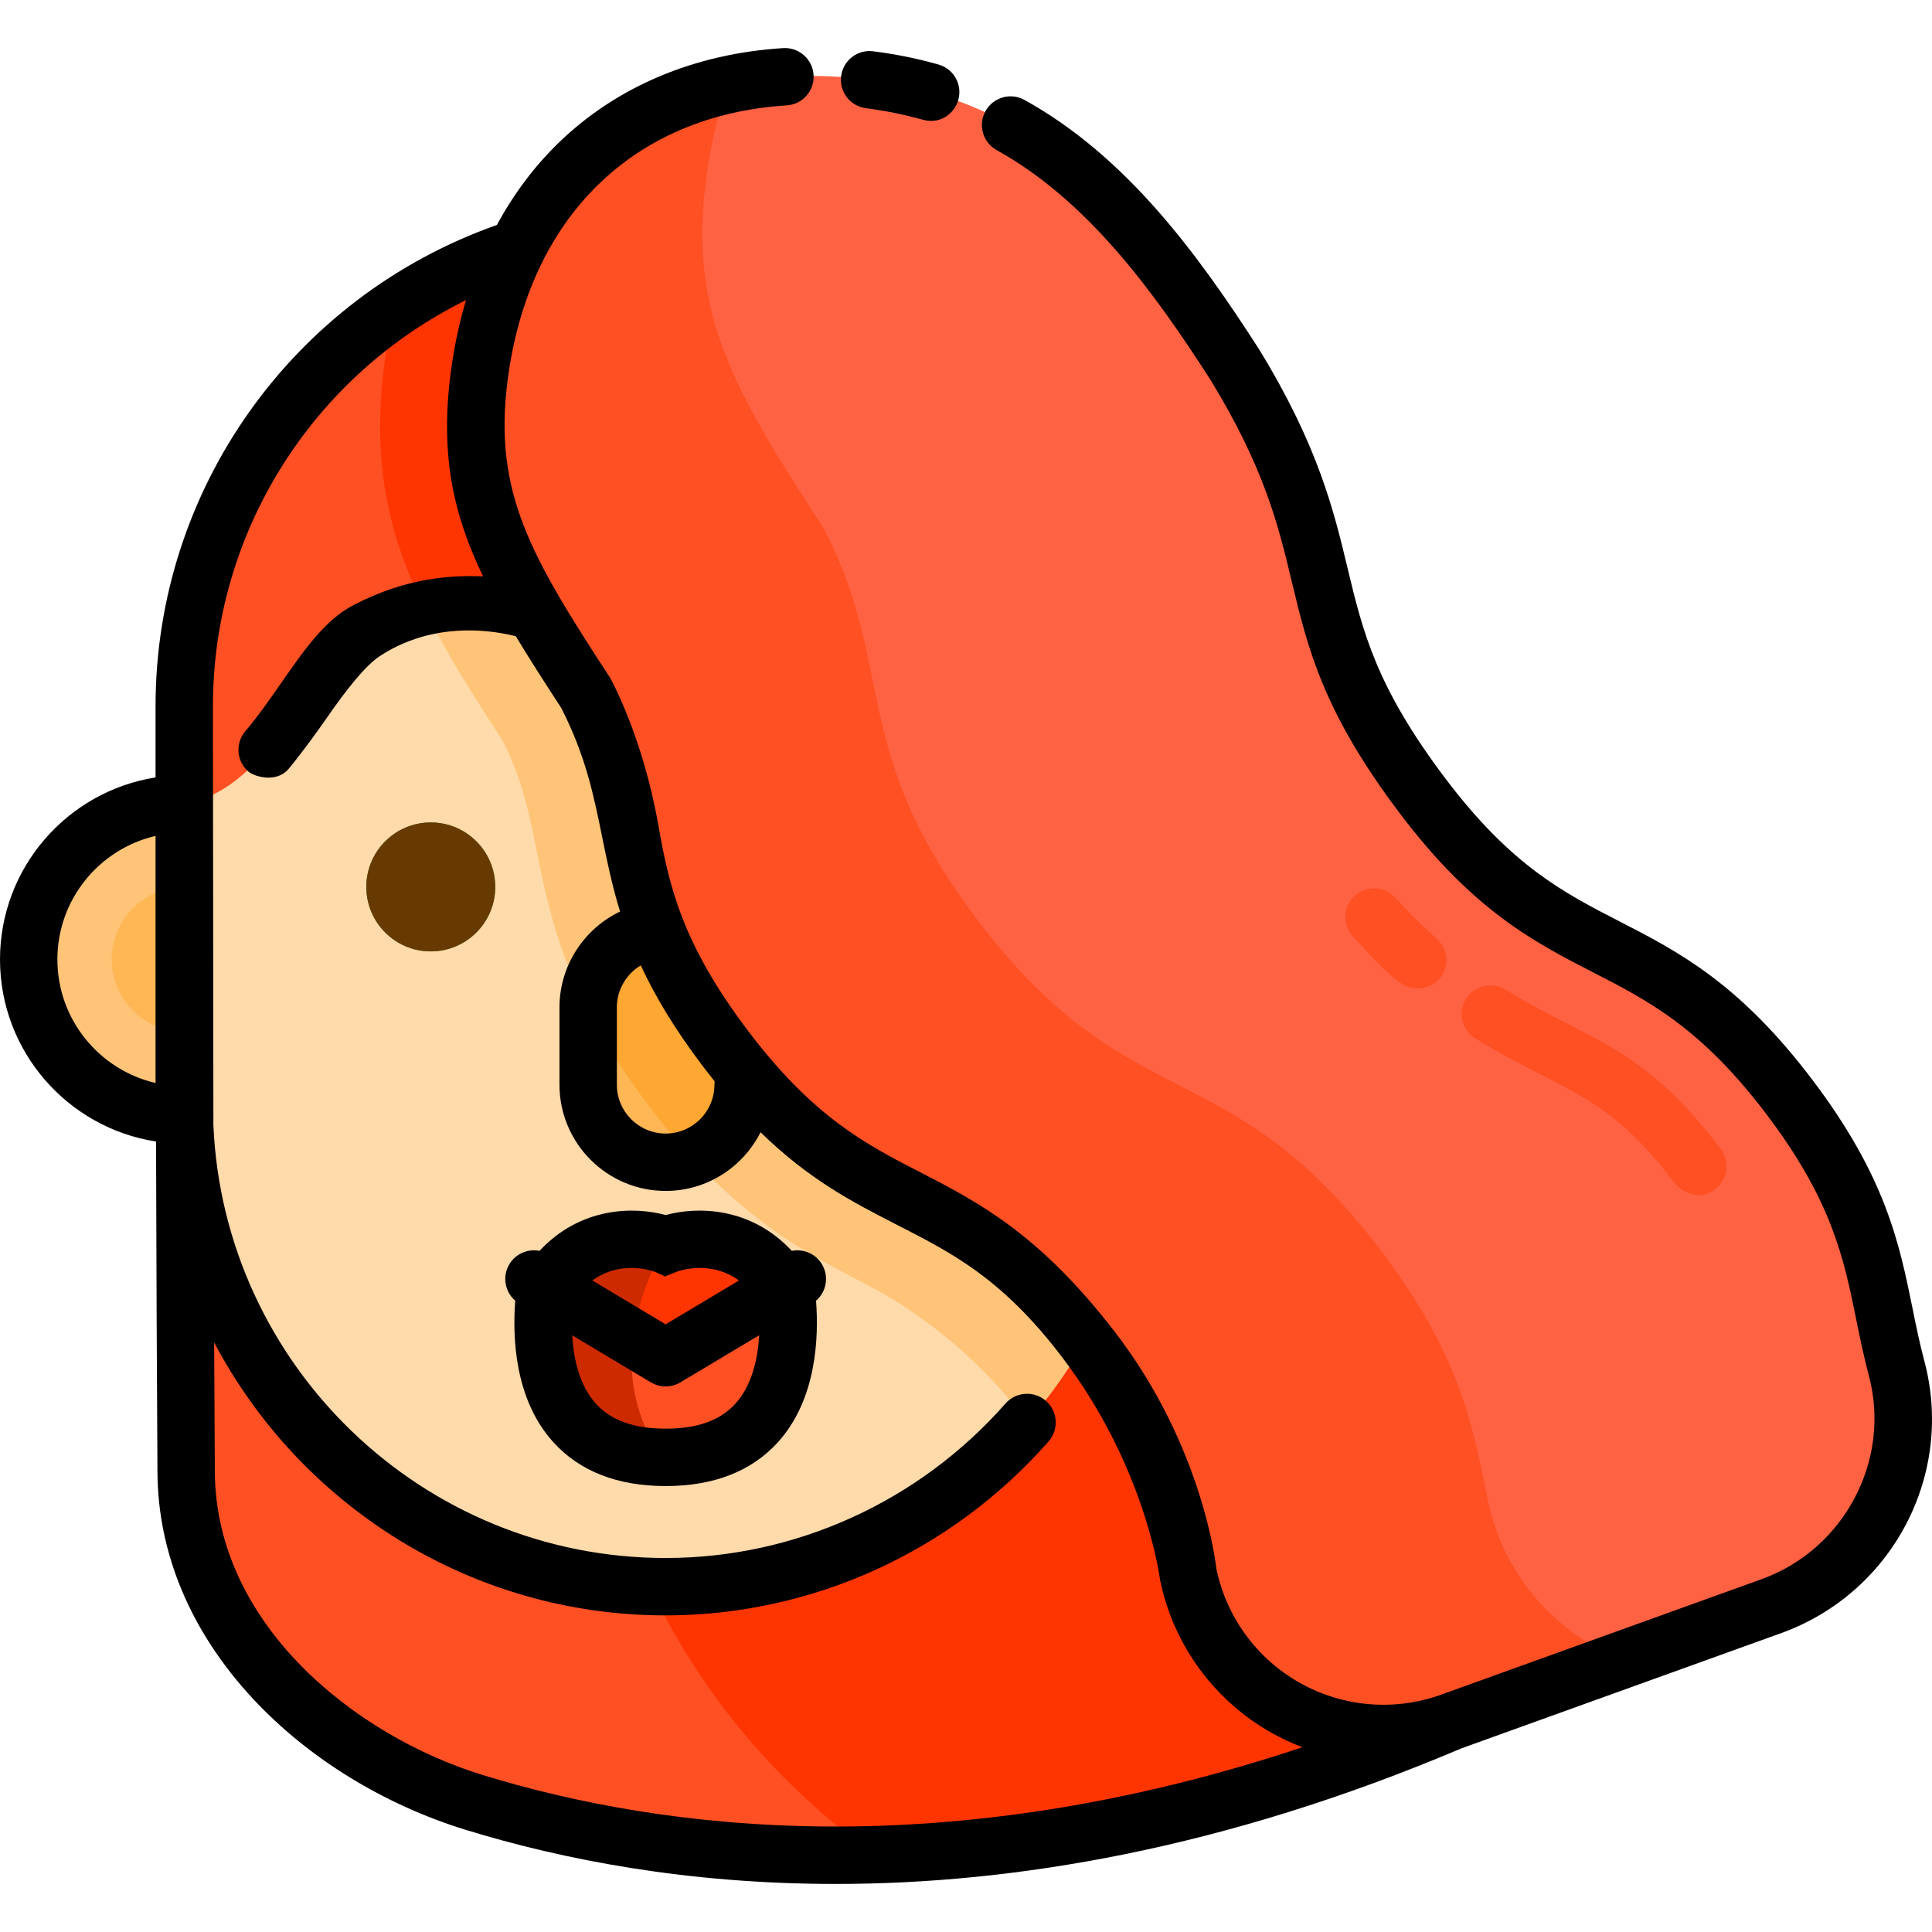 <?xml version="1.0" encoding="iso-8859-1"?>
<!-- Generator: Adobe Illustrator 19.0.0, SVG Export Plug-In . SVG Version: 6.00 Build 0)  -->
<svg xmlns="http://www.w3.org/2000/svg" xmlns:xlink="http://www.w3.org/1999/xlink" version="1.1" id="Layer_1" x="0px" y="0px" viewBox="0 0 512 512" style="enable-background:new 0 0 512 512;" xml:space="preserve">
<path style="fill:#FF5023;" d="M48.824,213.044c0,0,0,96.563,0.508,177.115c0.265,41.892,36.366,75.238,76.416,87.528  c54.334,16.674,144.39,27.16,258.757-21.432L257.417,140.823L48.824,213.044z"/>
<path style="fill:#FF3501;" d="M384.504,456.254L257.416,140.822l-125.074,43.305l30.046,208.618c0,0,11.042,56.869,69.341,98.723  C275.524,490.201,326.931,480.715,384.504,456.254z"/>
<circle style="fill:#FFC477;" cx="48.828" cy="254.267" r="41.22"/>
<path style="fill:#FFB655;" d="M48.824,273.486c-10.599,0-19.223-8.623-19.223-19.222c0-10.599,8.624-19.222,19.223-19.222  s19.222,8.623,19.222,19.222C68.045,264.863,59.424,273.486,48.824,273.486z"/>
<path style="fill:#FFDAAA;" d="M176.402,59.557L176.402,59.557c-70.168,0-127.578,57.41-127.578,127.578V292.91  c0,70.169,57.41,127.579,127.578,127.579l0,0c70.168,0,127.578-57.41,127.578-127.578V187.135  C303.981,116.968,246.571,59.557,176.402,59.557z"/>
<path style="fill:#FFC477;" d="M303.981,187.135c0-70.168-57.41-127.578-127.578-127.578l0,0c-26.616,0-51.392,8.266-71.899,22.35  c-1.133,4.789-2.036,9.734-2.686,14.83c-5.168,40.503,8.56,64.501,31.522,99.753c5.062,10.177,6.741,18.448,8.848,28.825  c3.696,18.207,7.884,38.844,29.792,67.777c21.91,28.935,40.68,38.478,57.161,47.052c27.874,14.502,42.053,35.441,43.027,36.821  c19.777-22.491,31.814-51.933,31.814-84.053V187.135H303.981z"/>
<path style="fill:#FFB655;" d="M176.402,246.41c-11.292,0-20.531,9.238-20.531,20.531v20.531c0,11.292,9.239,20.531,20.531,20.531  c11.291,0,20.531-9.239,20.531-20.531V266.94C196.933,255.649,187.695,246.41,176.402,246.41z"/>
<path style="fill:#FFA733;" d="M171.98,293.091c3.888,5.134,7.673,9.65,11.366,13.67c7.897-2.865,13.588-10.435,13.588-19.29V266.94  c0-11.292-9.239-20.531-20.531-20.531c-11.292,0-20.531,9.238-20.531,20.531v0.812C159.813,275.483,164.992,283.864,171.98,293.091z  "/>
<circle style="fill:#47821C;" cx="114.161" cy="235.044" r="17.084"/>
<path style="fill:#FF5023;" d="M145.081,338.15c0,0-10.464,48.066,31.321,48.066s31.321-48.066,31.321-48.066H145.081z"/>
<path style="fill:#FF3501;" d="M176.402,330.001c0,0-19.005-7.654-31.321,11.083c0.72,0.431,31.321,18.736,31.321,18.736  s30.601-18.305,31.321-18.736C195.407,322.347,176.402,330.001,176.402,330.001z"/>
<g>
	<path style="fill:#CD2A00;" d="M145.079,338.15c0,0-10.31,47.392,30.468,48.05c-12.768-17.922-7.829-37.38-3.322-48.05H145.079z"/>
	<path style="fill:#CD2A00;" d="M145.081,341.083c0.468,0.28,13.567,8.115,22.675,13.563c1.681-14.104,8.646-24.646,8.646-24.646   S157.397,322.347,145.081,341.083z"/>
</g>
<path style="fill:#FF5023;" d="M176.402,59.557L176.402,59.557c-70.168,0-127.578,57.41-127.578,127.578v25.908  c23.971-4.052,33.699-38.388,48.396-45.968c34.002-17.536,50.824,7.684,65.184-19.04l23.736-88.109  C182.925,59.682,179.678,59.557,176.402,59.557z"/>
<path style="fill:#FF3501;" d="M176.402,59.557L176.402,59.557c-26.616,0-51.392,8.266-71.899,22.35  c-1.133,4.789-2.036,9.734-2.686,14.83c-3.307,25.92,1.133,45.081,10.771,64.757c24.068-5.087,37.804,8.896,49.815-13.457  l23.736-88.109C182.925,59.682,179.678,59.557,176.402,59.557z"/>
<path style="fill:#FF6243;" d="M474.236,290.749c-36.849-48.663-60.232-30.957-97.08-79.621  c-36.715-48.487-17.883-62.186-49.927-114.512c-25.562-39.785-51.215-69.669-96.778-75.481  c-55.435-7.073-96.418,23.374-103.49,78.809c-4.09,32.056,6.282,50.011,28.367,83.862c17.491,34.003,5.85,53.034,36.859,93.985  c36.849,48.663,60.232,30.957,97.08,79.621c19.242,25.411,22.061,42.382,25.607,59.726c6.449,31.535,39.349,50.03,69.63,39.117  l84.939-30.613c25.683-9.256,40.22-36.607,33.184-62.984C496.722,340.516,497.922,322.028,474.236,290.749z"/>
<g>
	<path style="fill:#FF5023;" d="M394.259,397.371c-3.91-19.12-7.017-37.827-28.229-65.841   c-40.621-53.646-66.398-34.127-107.02-87.773c-34.183-45.143-21.351-66.123-40.633-103.608   c-24.347-37.316-35.78-57.109-31.272-92.447c1.153-9.037,3.129-17.466,5.848-25.252c-35.813,7.87-60.636,35.504-65.992,77.494   c-4.09,32.056,6.282,50.011,28.367,83.862c17.491,34.003,5.85,53.034,36.859,93.985c36.849,48.663,60.232,30.957,97.08,79.621   c19.242,25.411,22.061,42.382,25.607,59.726c6.449,31.535,39.349,50.03,69.63,39.117l45.454-16.381   C412.4,432.929,398.394,417.59,394.259,397.371z"/>
	<path style="fill:#FF5023;" d="M370.661,260.139c-4.391-3.339-8.215-7.692-12.145-11.992c-2.833-3.1-2.617-7.91,0.484-10.743   c3.1-2.833,7.91-2.617,10.743,0.483c3.57,3.907,7.273,7.563,11.004,10.869c3.144,2.785,3.434,7.591,0.65,10.734   C379.893,261.186,375.383,263.73,370.661,260.139z"/>
	<path style="fill:#FF5023;" d="M443.925,313.701c-13.195-17.426-22.111-22.009-35.606-28.945   c-5.203-2.674-11.095-5.703-17.332-9.545c-3.576-2.203-4.689-6.887-2.486-10.463s6.887-4.689,10.462-2.485   c5.735,3.533,11.108,6.294,16.304,8.965c14.247,7.322,25.496,13.105,40.783,33.292c2.535,3.348,1.819,8.043-1.472,10.653   C450.409,318.479,445.422,315.676,443.925,313.701z"/>
</g>
<circle style="fill:#663A00;" cx="114.161" cy="235.044" r="17.084"/>
<path d="M217.827,335.04c-1.691-2.829-4.931-4.151-7.99-3.551c-10.918-11.705-25.058-11.784-33.434-9.49  c-8.374-2.293-22.515-2.214-33.433,9.49c-3.059-0.601-6.299,0.722-7.991,3.551c-1.927,3.223-1.186,7.293,1.568,9.66  c-0.766,9.853-0.137,26.154,10.043,37.438c6.994,7.752,17.025,11.682,29.813,11.682c12.693,0,22.672-3.874,29.661-11.514  c10.423-11.396,10.935-28.1,10.195-37.605C219.013,342.332,219.754,338.263,217.827,335.04z M173.561,337.054l2.69,1.204  l2.922-1.177c1.097-0.417,9.139-3.163,16.657,2.255l-19.429,11.622l-19.43-11.623C164.487,333.917,172.518,336.659,173.561,337.054z   M176.402,378.611c-8.419,0-14.477-2.179-18.521-6.662c-4.397-4.874-5.884-11.994-6.247-18.086l20.865,12.482  c1.202,0.719,2.553,1.078,3.903,1.078c1.35,0,2.702-0.359,3.903-1.078l20.887-12.494c-0.356,6.227-1.885,13.307-6.351,18.19  C190.797,376.462,184.765,378.611,176.402,378.611z"/>
<path d="M509.975,360.698c-1.252-4.695-2.165-9.189-3.13-13.945c-3.48-17.15-7.077-34.882-26.547-60.595  c-19.47-25.713-35.563-33.984-51.127-41.983c-14.695-7.553-28.576-14.687-45.954-37.638c-18.553-24.501-22.056-39.114-26.113-56.034  c-3.633-15.147-7.749-32.316-23.392-57.859l-0.087-0.139c-16.378-25.493-35.241-51.135-62.128-66.023  c-3.675-2.034-8.302-0.705-10.335,2.97c-2.034,3.674-0.705,8.302,2.97,10.335c23.916,13.242,41.365,37.075,56.657,60.871  c14.347,23.447,17.998,38.67,21.527,53.391c4.27,17.809,8.304,34.63,28.777,61.668c19.47,25.713,35.563,33.984,51.127,41.983  c14.695,7.553,28.576,14.687,45.954,37.638c17.379,22.951,20.481,38.245,23.767,54.437c0.967,4.769,1.968,9.701,3.339,14.841  c5.953,22.32-6.527,45.983-28.415,53.871L381.926,449.1c-12.346,4.45-25.99,3.316-37.434-3.108  c-11.455-6.431-19.535-17.504-22.168-30.379c0,0-3.21-31.994-26.994-62.794c-19.713-25.527-35.563-33.984-51.126-41.983  c-14.696-7.553-28.576-14.687-45.954-37.638c-17.379-22.951-20.922-38.163-23.769-54.439c-4.15-23.72-12.784-39.111-12.784-39.111  c-21.036-32.243-30.98-49.059-27.193-78.744c5.501-43.123,33.16-70.404,73.989-72.977c4.191-0.265,7.375-3.876,7.111-8.067  c-0.264-4.191-3.878-7.365-8.067-7.111c-23.523,1.483-44.097,10.162-59.501,25.098c-6.455,6.26-11.921,13.581-16.352,21.771  c-54.168,19.118-90.463,70.155-90.463,127.515v18.899C17.898,209.699,0,229.928,0,254.264c0,24.381,17.966,44.645,41.353,48.252  c0.088,32.86,0.214,62.333,0.374,87.691c0.136,21.598,8.894,42.345,25.326,59.998c14.642,15.73,34.694,28.072,56.462,34.751  c25.689,7.883,58.677,14.309,97.953,14.309c46.882,0,102.723-9.158,165.788-35.92l84.764-30.549  c14.224-5.127,25.948-15.309,33.007-28.673C512.111,390.715,513.869,375.293,509.975,360.698z M189.389,286.564  c-0.035,0.298-0.059,0.6-0.059,0.908c0,7.127-5.799,12.927-12.927,12.927s-12.927-5.799-12.927-12.927v-20.531  c0-4.635,2.509-8.816,6.338-11.103c3.689,7.949,8.824,16.654,16.311,26.543C187.224,283.831,188.31,285.22,189.389,286.564z   M15.208,254.264c0-15.92,11.128-29.281,26.012-32.738v65.476C26.336,283.544,15.208,270.184,15.208,254.264z M127.978,470.417  c-34.038-10.446-70.789-40.031-71.042-80.306c-0.068-10.727-0.129-22.201-0.185-34.347c22.663,42.969,67.789,72.33,119.651,72.33  c38.728,0,75.716-16.804,101.481-46.102c2.773-3.153,2.466-7.959-0.688-10.731c-3.154-2.775-7.96-2.465-10.732,0.688  c-22.878,26.016-55.704,40.937-90.061,40.937c-64.387,0-117.083-50.986-119.852-114.702c-0.002-0.907-0.123-111.047-0.123-111.047  c0-46.075,26.403-87.555,67.072-107.6c-1.838,6.175-3.218,12.665-4.083,19.447c-2.723,21.346,0.53,36.971,8.596,53.756  c-9.169-0.353-20.598,0.524-34.279,7.581c-7.565,3.901-13.244,12.076-19.256,20.73c-3.009,4.331-6.121,8.809-9.467,12.733  c-2.725,3.195-2.345,7.994,0.85,10.721c1.433,1.222,7.391,3.212,10.721-0.85c3.747-4.572,7.166-9.291,10.387-13.926  c4.687-6.746,9.78-13.3,13.737-15.89c16.777-10.984,35.125-5.311,35.982-5.247c3.558,5.92,7.583,12.183,12.054,19.037  c6.481,12.709,8.597,23.131,10.834,34.16c1.296,6.383,2.61,12.849,4.75,19.775c-9.592,4.594-16.058,14.399-16.058,25.379v20.531  c0,15.513,12.622,28.135,28.135,28.135c10.99,0,20.522-6.338,25.15-15.547c12.895,12.579,24.436,18.515,35.698,24.303  c14.695,7.553,28.98,14.387,45.953,37.639c20.776,28.461,24.22,56.659,24.22,56.659c3.518,17.203,14.315,32,29.623,40.593  c2.623,1.472,5.334,2.729,8.105,3.785C250.644,494.49,175.947,485.136,127.978,470.417z"/>
<path d="M229.488,28.678c5.212,0.665,10.278,1.718,15.078,3.053c4.844,1.346,8.441-1.893,9.391-5.239  c1.147-4.04-1.198-8.245-5.239-9.391c-5.52-1.566-11.343-2.748-17.306-3.508c-4.172-0.54-7.974,2.414-8.505,6.58  C222.376,24.339,225.322,28.147,229.488,28.678z"/>
<g>
</g>
<g>
</g>
<g>
</g>
<g>
</g>
<g>
</g>
<g>
</g>
<g>
</g>
<g>
</g>
<g>
</g>
<g>
</g>
<g>
</g>
<g>
</g>
<g>
</g>
<g>
</g>
<g>
</g>
</svg>

